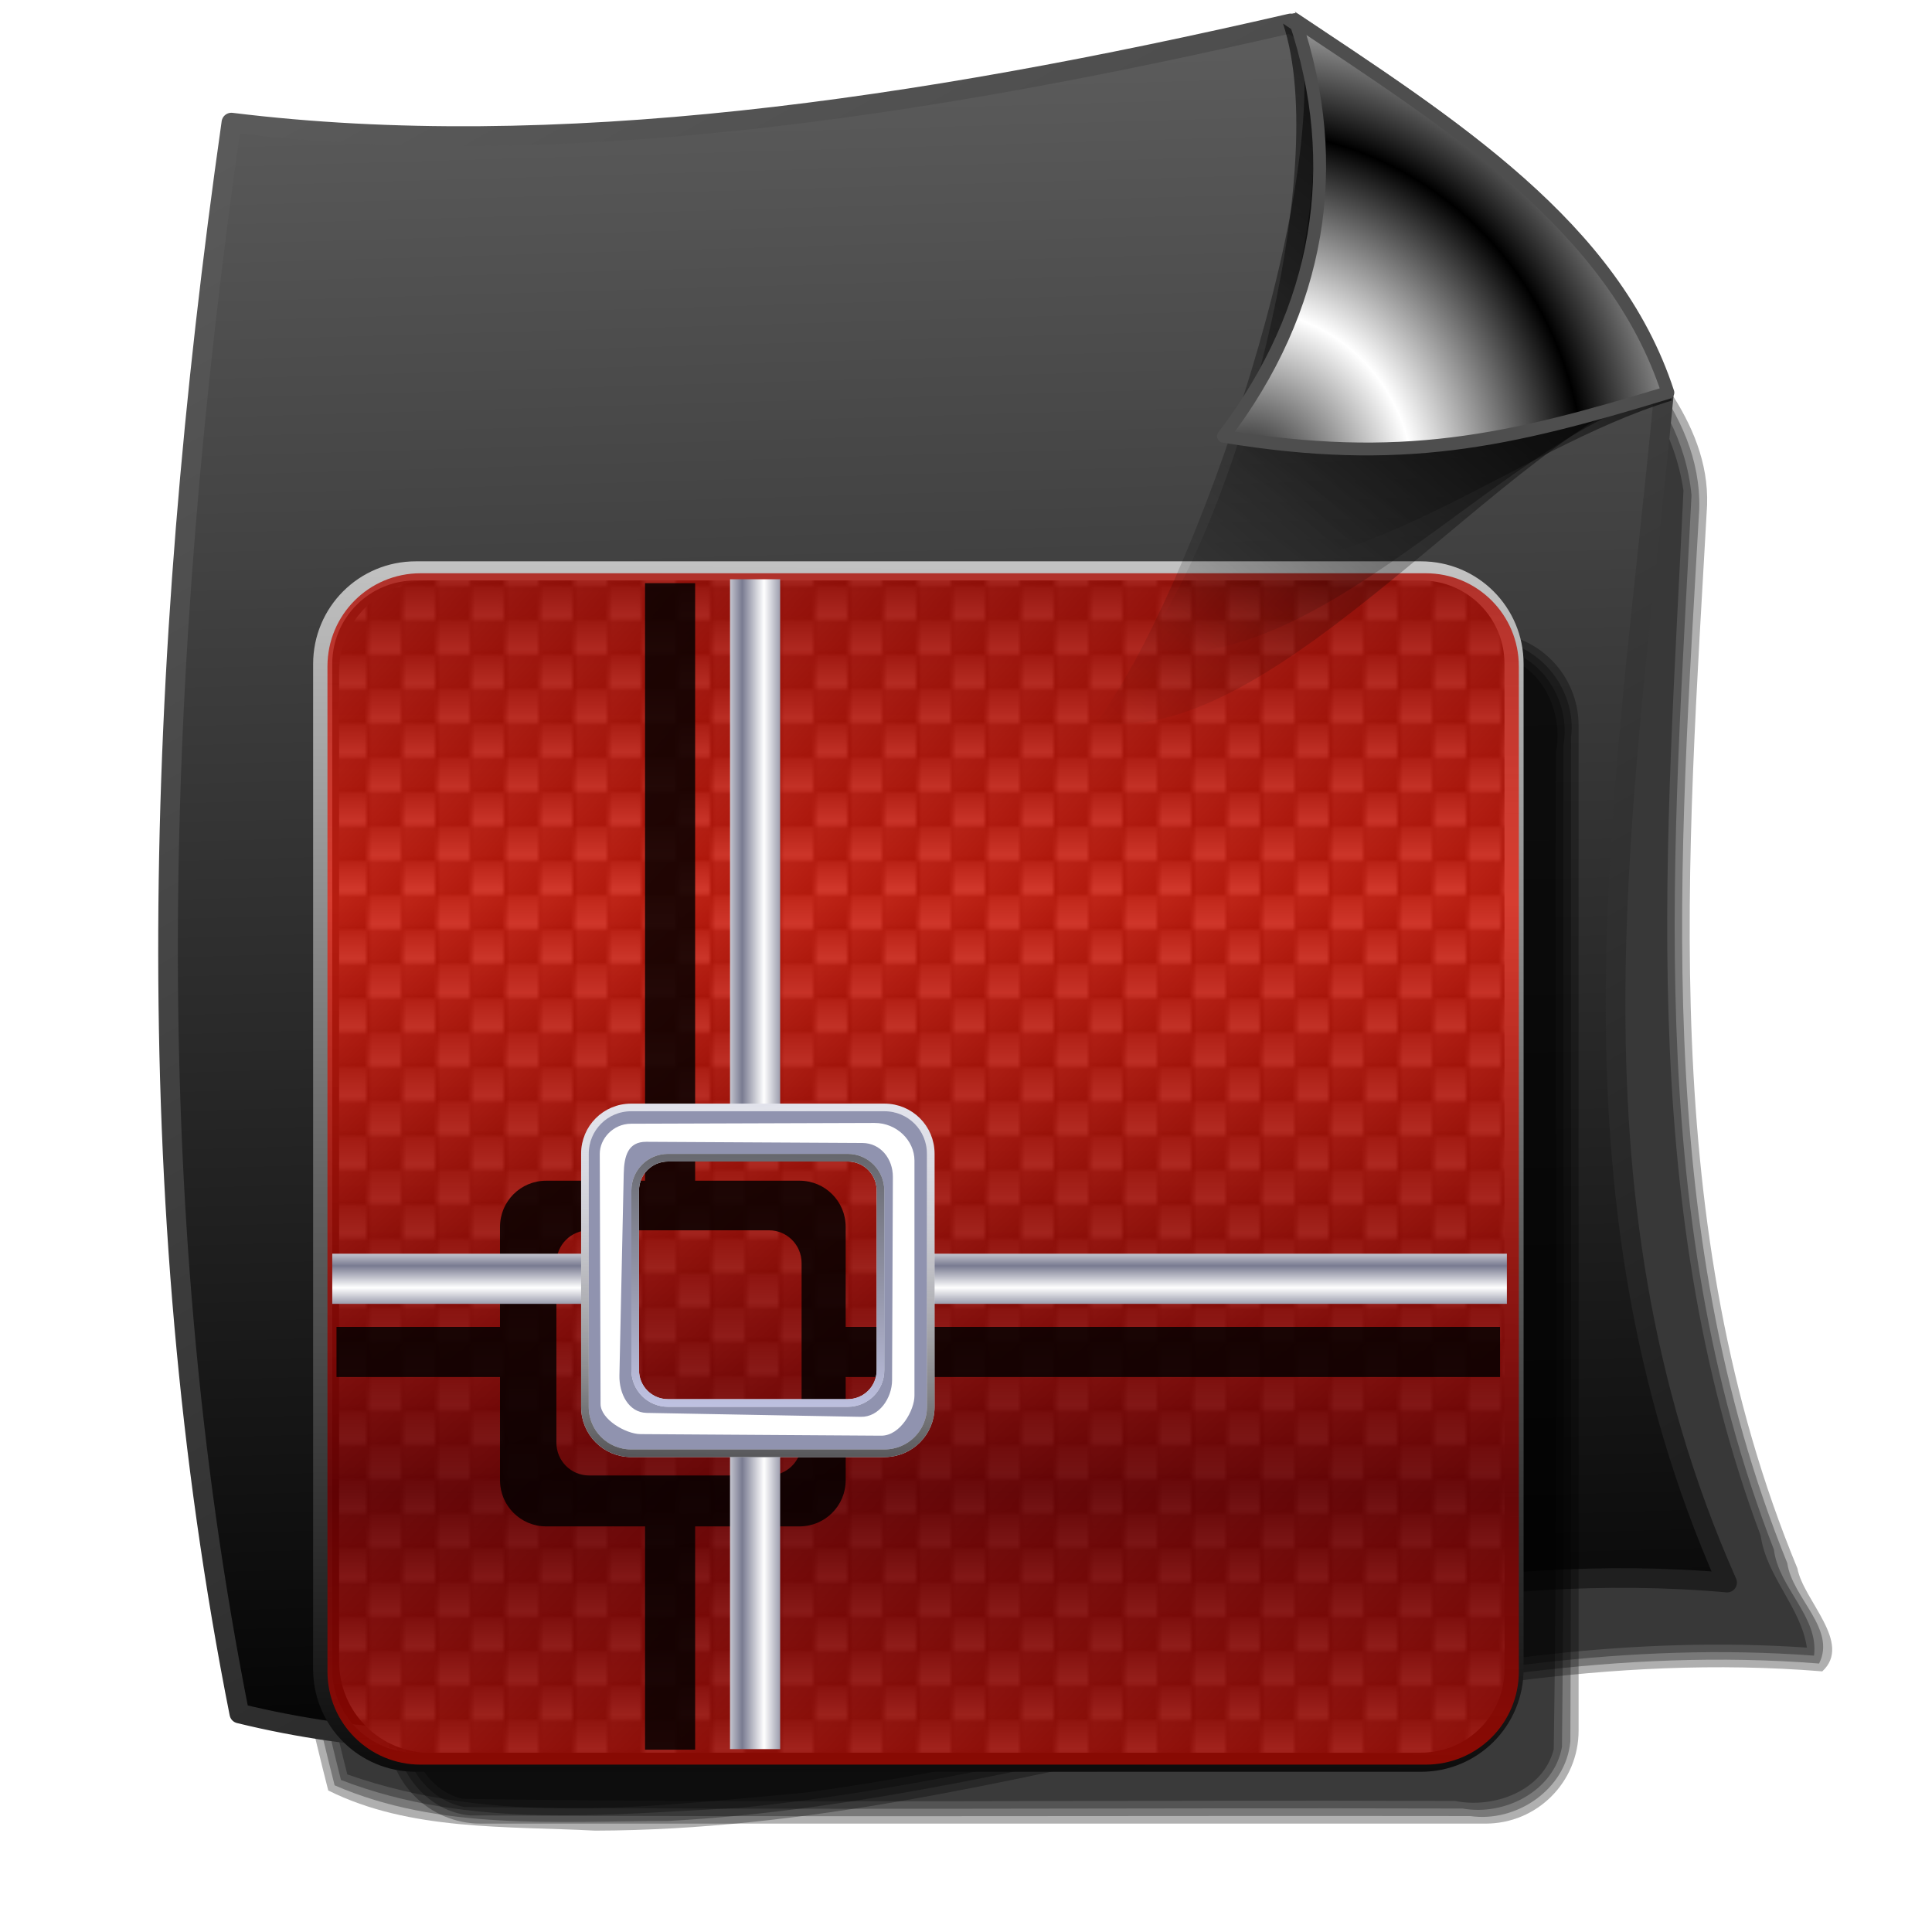 <?xml version="1.0" encoding="UTF-8" standalone="no"?>
<!-- Created with Inkscape (http://www.inkscape.org/) -->

<svg
   xmlns:dc="http://purl.org/dc/elements/1.1/"
   xmlns:cc="http://creativecommons.org/ns#"
   xmlns:rdf="http://www.w3.org/1999/02/22-rdf-syntax-ns#"
   xmlns:svg="http://www.w3.org/2000/svg"
   xmlns="http://www.w3.org/2000/svg"
   xmlns:xlink="http://www.w3.org/1999/xlink"
   xmlns:sodipodi="http://sodipodi.sourceforge.net/DTD/sodipodi-0.dtd"
   xmlns:inkscape="http://www.inkscape.org/namespaces/inkscape"
   id="svg2"
   inkscape:version="0.92.5 (2060ec1f9f, 2020-04-08)"
   width="256"
   height="256"
   sodipodi:docname="application-x-dwg.svg"
   version="1.1">
  <defs
     id="defs6">
    <linearGradient
       id="linearGradient4693">
      <stop
         id="stop4695"
         stop-color="#1f1f1f"
         stop-opacity="1" />
      <stop
         offset="1"
         id="stop4697"
         stop-color="#5a5a5a"
         stop-opacity="1" />
    </linearGradient>
    <linearGradient
       id="linearGradient3578">
      <stop
         id="stop3580"
         stop-color="#000000"
         stop-opacity="1" />
      <stop
         offset="1"
         id="stop3582"
         stop-color="#fffcfc"
         stop-opacity="1" />
    </linearGradient>
    <linearGradient
       id="linearGradient2284">
      <stop
         id="stop2290"
         stop-color="#000000"
         stop-opacity="1" />
      <stop
         id="stop2292"
         offset="1"
         stop-color="#5c5c5c"
         stop-opacity="1" />
    </linearGradient>
    <linearGradient
       id="linearGradient2768">
      <stop
         id="stop2770"
         stop-color="#000000"
         stop-opacity="0.637" />
      <stop
         id="stop2772"
         offset="1"
         stop-color="#000000"
         stop-opacity="0" />
    </linearGradient>
    <linearGradient
       id="linearGradient2776">
      <stop
         id="stop2778"
         stop-color="#000000"
         stop-opacity="0.682" />
      <stop
         id="stop2780"
         offset="1"
         stop-color="black"
         stop-opacity="0" />
    </linearGradient>
    <linearGradient
       id="linearGradient2784">
      <stop
         id="stop2786"
         stop-color="#000000"
         stop-opacity="0.853" />
      <stop
         id="stop2788"
         offset="1"
         stop-color="#000000"
         stop-opacity="0" />
    </linearGradient>
    <linearGradient
       id="linearGradient2843">
      <stop
         id="stop2845"
         stop-color="#000000"
         stop-opacity="1" />
      <stop
         id="stop2847"
         offset="1"
         stop-color="white"
         stop-opacity="1" />
    </linearGradient>
    <linearGradient
       inkscape:collect="always"
       xlink:href="#linearGradient2284"
       id="linearGradient4358"
       gradientUnits="userSpaceOnUse"
       gradientTransform="matrix(0.964,0,0,0.964,-0.882,-3.482)"
       x1="141.34"
       y1="252.2"
       x2="134.26"
       y2="9.01" />
    <linearGradient
       inkscape:collect="always"
       xlink:href="#linearGradient4693"
       id="linearGradient4360"
       gradientUnits="userSpaceOnUse"
       gradientTransform="matrix(0.964,0,0,0.964,-0.882,-3.482)"
       x1="176.83"
       y1="236.48"
       x2="52.49"
       y2="13.04" />
    <linearGradient
       inkscape:collect="always"
       xlink:href="#linearGradient2768"
       id="linearGradient4362"
       gradientUnits="userSpaceOnUse"
       gradientTransform="translate(2.727,101.996)"
       x1="227.38"
       y1="37.25"
       x2="158.17"
       y2="114.14" />
    <linearGradient
       inkscape:collect="always"
       xlink:href="#linearGradient2776"
       id="linearGradient4364"
       gradientUnits="userSpaceOnUse"
       gradientTransform="translate(1.091,103.632)"
       x1="224.81"
       y1="27.97"
       x2="168.54"
       y2="98.26" />
    <linearGradient
       inkscape:collect="always"
       xlink:href="#linearGradient2784"
       id="linearGradient4366"
       gradientUnits="userSpaceOnUse"
       x1="227.38"
       y1="132.29"
       x2="183.26"
       y2="183.27" />
    <radialGradient
       inkscape:collect="always"
       xlink:href="#linearGradient2843"
       id="radialGradient4368"
       gradientUnits="userSpaceOnUse"
       gradientTransform="matrix(0.755,0.04,-0.042,0.791,50.884,29.535)"
       spreadMethod="reflect"
       cx="176.72"
       cy="180.44"
       fx="176.72"
       fy="180.44"
       r="31.04" />
    <linearGradient
       id="linearGradient2760-7">
      <stop
         id="stop2762"
         stop-color="#82795b"
         stop-opacity="1" />
      <stop
         offset="0.25"
         id="stop2772-6"
         stop-color="#ddc995"
         stop-opacity="1" />
      <stop
         offset="0.5"
         id="stop2768"
         stop-color="#59410b"
         stop-opacity="1" />
      <stop
         id="stop2770-7"
         offset="0.75"
         stop-color="#2f2004"
         stop-opacity="1" />
      <stop
         id="stop2764"
         offset="1"
         stop-color="black"
         stop-opacity="1" />
    </linearGradient>
    <linearGradient
       inkscape:collect="always"
       id="linearGradient898">
      <stop
         id="stop894"
         stop-color="#ffffff"
         stop-opacity="1" />
      <stop
         offset="1"
         id="stop896"
         stop-color="#797b91"
         stop-opacity="1" />
    </linearGradient>
    <linearGradient
       inkscape:collect="always"
       id="linearGradient978">
      <stop
         id="stop974"
         stop-color="#fefefe"
         stop-opacity="1" />
      <stop
         offset="1"
         id="stop976"
         stop-color="#797b91"
         stop-opacity="1" />
    </linearGradient>
    <pattern
       patternTransform="matrix(-0.506,0,0,0.506,230.704,59.436)"
       id="pattern2528"
       xlink:href="#pattern2333"
       inkscape:collect="always" />
    <linearGradient
       inkscape:collect="always"
       id="linearGradient2420">
      <stop
         stop-opacity="1"
         stop-color="#c2c5e6"
         id="stop2416" />
      <stop
         stop-opacity="1"
         stop-color="#66676d"
         offset="1"
         id="stop2418" />
    </linearGradient>
    <linearGradient
       id="linearGradient2402"
       inkscape:collect="always">
      <stop
         stop-opacity="1"
         stop-color="#565659"
         id="stop2398" />
      <stop
         stop-opacity="0"
         stop-color="#cccccc"
         id="stop2400"
         offset="1" />
    </linearGradient>
    <linearGradient
       id="linearGradient851"
       inkscape:collect="always">
      <stop
         stop-opacity="1"
         stop-color="#000000"
         id="stop847" />
      <stop
         stop-opacity="1"
         stop-color="#c4c4c4"
         id="stop849"
         offset="1" />
    </linearGradient>
    <linearGradient
       id="linearGradient843"
       inkscape:collect="always">
      <stop
         stop-opacity="0.865"
         stop-color="#6d0001"
         id="stop839" />
      <stop
         stop-opacity="0.667"
         stop-color="#f91300"
         id="stop841"
         offset="1" />
    </linearGradient>
    <linearGradient
       spreadMethod="reflect"
       gradientTransform="matrix(-0.506,0,0,0.506,208.528,74.653)"
       gradientUnits="userSpaceOnUse"
       y2="88.37"
       x2="158.99"
       y1="243.2"
       x1="158.99"
       id="linearGradient845"
       xlink:href="#linearGradient843"
       inkscape:collect="always" />
    <linearGradient
       id="linearGradient3180">
      <stop
         stop-opacity="1"
         stop-color="#4c4c4d"
         id="stop3182" />
      <stop
         stop-opacity="1"
         stop-color="#262626"
         offset="1"
         id="stop3184" />
    </linearGradient>
    <linearGradient
       id="linearGradient3164">
      <stop
         stop-opacity="1"
         stop-color="#919090"
         id="stop3166" />
      <stop
         stop-opacity="1"
         stop-color="#464646"
         offset="1"
         id="stop3168" />
    </linearGradient>
    <linearGradient
       inkscape:collect="always"
       xlink:href="#linearGradient3164"
       id="linearGradient3170"
       x1="4.351"
       y1="9.958"
       x2="4.351"
       y2="-0.084"
       gradientUnits="userSpaceOnUse" />
    <linearGradient
       inkscape:collect="always"
       xlink:href="#linearGradient3164"
       id="linearGradient3178"
       x1="14.582"
       y1="20.501"
       x2="14.582"
       y2="9.849"
       gradientUnits="userSpaceOnUse"
       gradientTransform="matrix(1,0,0,0.996,0,0.082)" />
    <linearGradient
       inkscape:collect="always"
       xlink:href="#linearGradient3180"
       id="linearGradient3186"
       x1="20.08"
       y1="-0.126"
       x2="9.833"
       y2="9.958"
       gradientUnits="userSpaceOnUse" />
    <linearGradient
       inkscape:collect="always"
       xlink:href="#linearGradient3180"
       id="linearGradient3194"
       x1="9.916"
       y1="9.959"
       x2="-0.042"
       y2="20.17"
       gradientUnits="userSpaceOnUse"
       gradientTransform="matrix(0.983,0,0,1,-6.9158687e-4,0)" />
    <pattern
       id="pattern2333"
       patternTransform="translate(-43.188,-16.938)"
       height="17.793"
       width="17.646"
       patternUnits="userSpaceOnUse">
      <g
         id="g897"
         transform="matrix(0.877,0,0,0.877,0.037,0.11)">
        <rect
           fill-opacity="1"
           stroke="none"
           fill="#000000"
           stroke-opacity="1"
           y="-0.084"
           x="0"
           height="20.13"
           width="20.08"
           id="rect2384" />
        <rect
           fill-opacity="1"
           stroke="none"
           fill="url(#linearGradient3170)"
           stroke-opacity="1"
           y="-0.084"
           x="0"
           height="10.04"
           width="9.958"
           id="rect3156" />
        <rect
           fill-opacity="1"
           stroke="none"
           fill="url(#linearGradient3186)"
           stroke-opacity="1"
           id="rect3158"
           width="10.251"
           height="10.08"
           x="9.833"
           y="-0.126" />
        <rect
           fill-opacity="1"
           stroke="none"
           fill="url(#linearGradient3178)"
           stroke-opacity="1"
           y="9.958"
           x="9.791"
           height="10.209"
           width="10.251"
           id="rect3162" />
        <rect
           fill-opacity="1"
           stroke="none"
           fill="url(#linearGradient3194)"
           stroke-opacity="1"
           id="rect3160"
           width="9.958"
           height="10.209"
           x="-0.042"
           y="9.959" />
      </g>
    </pattern>
    <linearGradient
       gradientTransform="matrix(-0.506,0,0,0.506,208.211,67.693)"
       y2="10.396"
       x2="216.25"
       y1="351.02"
       x1="219.38"
       gradientUnits="userSpaceOnUse"
       id="linearGradient2345"
       xlink:href="#linearGradient851"
       inkscape:collect="always" />
    <linearGradient
       gradientTransform="matrix(0.271,0,0,0.506,-204.587,68.01)"
       spreadMethod="reflect"
       gradientUnits="userSpaceOnUse"
       y2="197.08"
       x2="153.89"
       y1="202.81"
       x1="153.89"
       id="linearGradient2374"
       xlink:href="#linearGradient978"
       inkscape:collect="always" />
    <linearGradient
       gradientTransform="matrix(0.25,0,0,0.506,72.213,-1.383)"
       spreadMethod="reflect"
       y2="197.08"
       x2="153.89"
       y1="202.81"
       x1="153.89"
       gradientUnits="userSpaceOnUse"
       id="linearGradient2378"
       xlink:href="#linearGradient898"
       inkscape:collect="always" />
    <linearGradient
       spreadMethod="reflect"
       y2="197.08"
       x2="153.89"
       y1="202.81"
       x1="153.89"
       gradientTransform="matrix(0.151,0,0,0.506,182.703,-1.383)"
       gradientUnits="userSpaceOnUse"
       id="linearGradient2390"
       xlink:href="#linearGradient898"
       inkscape:collect="always" />
    <linearGradient
       gradientTransform="matrix(-0.506,0,0,0.506,208.844,68.01)"
       gradientUnits="userSpaceOnUse"
       y2="153.97"
       x2="214.68"
       y1="247.65"
       x1="216.37"
       id="linearGradient2404"
       xlink:href="#linearGradient2402"
       inkscape:collect="always" />
    <linearGradient
       gradientTransform="matrix(-0.506,0,0,0.506,208.844,68.01)"
       gradientUnits="userSpaceOnUse"
       y2="166.6"
       x2="227.84"
       y1="236.6"
       x1="230.58"
       id="linearGradient2414"
       xlink:href="#linearGradient2420"
       inkscape:collect="always" />
    <filter
       color-interpolation-filters="sRGB"
       height="1.072"
       y="-0.036"
       width="1.072"
       x="-0.036"
       id="filter2440"
       inkscape:collect="always">
      <feGaussianBlur
         id="feGaussianBlur2442"
         stdDeviation="1.232"
         inkscape:collect="always" />
    </filter>
    <linearGradient
       spreadMethod="reflect"
       y2="197.08"
       x2="153.89"
       y1="202.81"
       x1="153.89"
       gradientTransform="matrix(0.132,0,0,0.506,-86.745,68.01)"
       gradientUnits="userSpaceOnUse"
       id="linearGradient2481"
       xlink:href="#linearGradient898"
       inkscape:collect="always" />
    <filter
       color-interpolation-filters="sRGB"
       height="1.048"
       y="-0.024"
       width="1.048"
       x="-0.024"
       id="filter2520"
       inkscape:collect="always">
      <feGaussianBlur
         id="feGaussianBlur2522"
         stdDeviation="3.051"
         inkscape:collect="always" />
    </filter>
    <filter
       color-interpolation-filters="sRGB"
       height="1.109"
       y="-0.055"
       width="1.133"
       x="-0.067"
       id="filter914"
       inkscape:collect="always">
      <feGaussianBlur
         id="feGaussianBlur916"
         stdDeviation="5.941"
         inkscape:collect="always" />
    </filter>
    <clipPath
       id="clipPath918"
       clipPathUnits="userSpaceOnUse">
      <g
         stroke-width="1.867"
         fill-opacity="1"
         stroke="none"
         filter="url(#filter914)"
         fill="#ffffff"
         font-family="'DejaVu Serif'"
         font-size="358.55"
         font-variant="normal"
         letter-spacing="0"
         font-stretch="normal"
         font-weight="normal"
         line-height="1.25"
         word-spacing="0"
         font-style="normal"
         transform="translate(2.874015e-6)"
         id="g922"
         aria-label="F">
        <path
           stroke-width="1.867"
           fill-opacity="1"
           fill="#ffffff"
           inkscape:connector-curvature="0"
           id="path920"
           d="M 36.219,279.621 V 261.064 H 69.482 V 36.972 H 36.219 V 18.24 H 250.156 v 58.124 h -21.534 V 39.773 H 105.022 V 127.309 H 194.308 V 94.571 h 21.534 V 181.406 H 194.308 V 148.668 H 105.022 V 261.064 H 146.864 v 18.558 z" />
      </g>
    </clipPath>
    <filter
       inkscape:collect="always"
       style="color-interpolation-filters:sRGB"
       id="filter1024"
       x="-0.012"
       width="1.025"
       y="-0.012"
       height="1.023">
      <feGaussianBlur
         inkscape:collect="always"
         stdDeviation="1.117"
         id="feGaussianBlur1026" />
    </filter>
  </defs>
  <sodipodi:namedview
     pagecolor="#ff0000"
     bordercolor="#666666"
     borderopacity="1"
     objecttolerance="10"
     gridtolerance="10"
     guidetolerance="10"
     inkscape:pageopacity="0"
     inkscape:pageshadow="2"
     inkscape:window-width="1920"
     inkscape:window-height="1056"
     id="namedview4"
     showgrid="false"
     inkscape:zoom="3.4023438"
     inkscape:cx="128"
     inkscape:cy="128"
     inkscape:window-x="0"
     inkscape:window-y="0"
     inkscape:window-maximized="1"
     inkscape:current-layer="svg2" />
  <g
     id="g1018"
     style="fill:#000000;fill-opacity:0.313;filter:url(#filter1024)"
     transform="matrix(1,0,0.056,1,270.078,5.29)">
    <g
       id="g1011"
       style="fill:#000000;fill-opacity:0.313">
      <path
         style="fill:#000000;fill-opacity:0.313;fill-rule:evenodd;stroke:none;stroke-width:1.283"
         inkscape:connector-curvature="0"
         d="m -103.463,6.844 c -44.131,9.731 -89.694,17.348 -135.056,12.018 -4.81,5.035 -2.784,13.576 -4.548,19.969 -7.911,64.052 -9.187,129.603 3.494,193.127 10.523,5.394 23.37,4.703 35.059,5.32 55.524,-0.134 107.982,-25.661 163.791,-21.103 4.271,-3.758 -1.978,-9.373 -2.53,-13.644 -16.207,-45.279 -9.281,-94.294 -4.076,-140.928 0.987,-11.173 -7.483,-20.189 -14.151,-28.136 -10.794,-11.251 -23.993,-19.956 -37.344,-27.677 -1.546,0.351 -3.092,0.703 -4.638,1.054 z"
         id="path2824" />
      <path
         style="fill:#000000;fill-opacity:0.313;fill-rule:evenodd;stroke:none;stroke-width:1.283"
         d="m -103.24,7.818 c -44.127,9.83 -89.78,17.165 -134.965,12.191 -4.485,6.733 -2.223,15.476 -4.357,22.985 -7.438,62.437 -8.414,126.397 3.872,188.282 13.618,6.058 29.271,4.741 43.912,4.722 51.706,-2.774 101.341,-25 153.688,-20.861 2.589,-4.585 -3.055,-8.659 -3.466,-13.305 -15.713,-44.968 -9.037,-93.466 -3.846,-139.648 1.122,-13.206 -9.643,-23.299 -17.922,-32.095 -9.794,-9.162 -21.097,-16.527 -32.662,-23.238 -1.418,0.322 -2.836,0.645 -4.254,0.967 z"
         id="path995"
         inkscape:connector-curvature="0" />
      <path
         style="fill:#000000;fill-opacity:0.313;fill-rule:evenodd;stroke:none;stroke-width:1.283"
         d="m -103.02,8.793 c -44.041,9.883 -89.603,17.002 -134.721,12.355 -4.004,7.694 -1.94,16.818 -4.181,25.007 -7.078,61.209 -7.849,123.769 4.113,184.411 16.692,6.606 35.084,4.553 52.611,3.699 48.068,-4.724 94.619,-23.838 143.498,-20.174 0.962,-5.129 -4.195,-8.972 -4.529,-14.061 C -61.302,154.88 -54.228,106.456 -49.322,60.332 -49.852,46.064 -62.058,36.003 -71.49,26.844 -80.007,19.626 -89.503,13.526 -99.15,7.914 -100.44,8.207 -101.73,8.5 -103.02,8.793 Z"
         id="path999"
         inkscape:connector-curvature="0" />
      <path
         style="fill:#000000;fill-opacity:0.313;fill-rule:evenodd;stroke:none;stroke-width:1.283"
         d="m -102.799,9.768 c -43.928,9.951 -89.418,16.797 -134.402,12.547 -3.527,8.866 -1.895,18.774 -4.181,28 -6.613,59.621 -7.124,120.455 4.451,179.513 19.44,6.997 40.472,4.192 60.604,2.4 44.573,-5.957 88.199,-22.35 133.742,-19.199 -0.478,-5.311 -4.831,-9.419 -5.289,-14.82 C -62.159,153.296 -55.037,105.536 -50.354,59.715 -51.728,44.577 -64.985,34.466 -75.355,24.969 -82.848,19.019 -91.02,13.81 -99.316,8.977 c -1.161,0.264 -2.322,0.527 -3.482,0.791 z"
         id="path1003"
         inkscape:connector-curvature="0" />
    </g>
  </g>
  <path
     style="fill:url(#linearGradient4358);fill-opacity:1;fill-rule:evenodd;stroke:url(#linearGradient4360);stroke-width:2.602;stroke-linecap:round;stroke-linejoin:round;stroke-miterlimit:4;stroke-dasharray:none;stroke-opacity:1"
     stroke-miterlimit="4"
     inkscape:connector-curvature="0"
     d="M 30.66,16.243 C 73.43,21.504 121.278,14.579 171.023,3.1 191.812,16.982 213.265,30.465 220.439,52.516 215.478,104.911 205.632,157.306 228.85,209.701 163.663,203.843 95.847,242.791 31.712,227.049 18.202,159.103 20.396,88.385 30.66,16.243 Z"
     id="path1873"
     sodipodi:nodetypes="cccccc" />
  <g
     transform="matrix(-0.506,0,0,0.506,275.04,96.136)"
     style="fill:#000000;fill-opacity:0.309"
     id="g950">
    <g
       style="fill:#000000;fill-opacity:0.309"
       id="g943">
      <path
         style="opacity:1;fill:#000000;fill-opacity:0.309;stroke:none;stroke-width:5;stroke-linecap:round;stroke-linejoin:round;stroke-miterlimit:4;stroke-dasharray:none;stroke-dashoffset:0;stroke-opacity:1"
         d="m 154.548,-24.318 h 263.122 c 13.504,0 24.375,10.871 24.375,24.375 V 263.179 c 0,13.504 -10.871,24.375 -24.375,24.375 H 154.548 c -13.504,0 -24.375,-10.871 -24.375,-24.375 V 0.057 c 0,-13.504 10.871,-24.375 24.375,-24.375 z"
         id="path2524"
         inkscape:connector-curvature="0"
         stroke-miterlimit="4" />
      <path
         inkscape:connector-curvature="0"
         id="path927"
         d="m 153.99,-22.336 c -13.076,-0.134 -23.459,12.788 -21.84,25.393 0.123,87.651 -0.244,175.458 0.182,263.012 1.207,12.589 14.152,21.245 26.215,19.51 87.302,-0.118 174.758,0.236 261.963,-0.176 12.624,-1.174 21.284,-14.153 19.559,-26.223 -0.123,-87.318 0.244,-174.792 -0.182,-262.012 -1.224,-12.553 -14.142,-21.274 -26.217,-19.51 -86.543,0.004 -173.221,-0.008 -259.68,0.006 z"
         style="opacity:1;fill:#000000;fill-opacity:0.309;stroke:none;stroke-width:5;stroke-linecap:round;stroke-linejoin:round;stroke-miterlimit:4;stroke-dasharray:none;stroke-dashoffset:0;stroke-opacity:1" />
      <path
         inkscape:connector-curvature="0"
         id="path931"
         d="m 416.021,-20.576 c -88.055,0.569 -176.23,-0.084 -264.256,0.332 -11.78,1.333 -19.653,13.971 -17.637,25.299 0.25,87.468 -0.519,174.981 0.397,262.422 2.144,11.573 14.986,18.104 26.02,16.123 87.122,-0.246 174.287,0.505 261.383,-0.387 11.574,-2.12 18.172,-14.991 16.163,-26.031 -0.252,-87.133 0.522,-174.311 -0.399,-261.416 -1.842,-9.832 -11.906,-16.758 -21.67,-16.342 z"
         style="opacity:1;fill:#000000;fill-opacity:0.309;stroke:none;stroke-width:5;stroke-linecap:round;stroke-linejoin:round;stroke-miterlimit:4;stroke-dasharray:none;stroke-dashoffset:0;stroke-opacity:1" />
      <path
         inkscape:connector-curvature="0"
         id="path935"
         d="m 416.059,-18.602 c -88.501,0.709 -177.054,-0.366 -265.525,0.553 -10.942,2.292 -16.518,14.771 -14.423,25.1 0.347,87.009 -0.746,174.077 0.572,261.043 2.765,10.901 15.644,15.579 25.859,13.525 86.647,-0.335 173.349,0.714 259.957,-0.548 10.994,-2.739 15.664,-15.634 13.611,-25.885 -0.326,-86.625 0.705,-173.299 -0.541,-259.889 -2.109,-8.481 -10.97,-14.259 -19.51,-13.898 z"
         style="opacity:1;fill:#000000;fill-opacity:0.309;stroke:none;stroke-width:5;stroke-linecap:round;stroke-linejoin:round;stroke-miterlimit:4;stroke-dasharray:none;stroke-dashoffset:0;stroke-opacity:1" />
    </g>
  </g>
  <g
     id="g982">
    <path
       stroke-miterlimit="4"
       d="M 188.196,76.87 H 57.078 c -6.729,0 -12.146,5.417 -12.146,12.146 V 220.134 c 0,6.729 5.417,12.146 12.146,12.146 H 188.196 c 6.729,0 12.146,-5.417 12.146,-12.146 V 89.016 c 0,-6.729 -5.417,-12.146 -12.146,-12.146 z"
       id="path855"
       inkscape:connector-curvature="0"
       style="opacity:1;fill:url(#pattern2528);fill-opacity:1;stroke:none;stroke-width:2.491;stroke-linecap:round;stroke-linejoin:round;stroke-miterlimit:4;stroke-dasharray:none;stroke-dashoffset:0;stroke-opacity:1" />
    <path
       stroke-miterlimit="4"
       d="M 188.281,75.645 H 55.095 c -6.835,0 -12.338,5.503 -12.338,12.338 V 221.168 c 0,6.835 5.503,12.338 12.338,12.338 H 188.281 c 6.835,0 12.338,-5.503 12.338,-12.338 V 87.982 c 0,-6.835 -5.503,-12.338 -12.338,-12.338 z"
       id="path2343"
       inkscape:connector-curvature="0"
       style="opacity:1;fill:none;fill-opacity:1;stroke:url(#linearGradient2345);stroke-width:2.531;stroke-linecap:round;stroke-linejoin:round;stroke-miterlimit:4;stroke-dasharray:none;stroke-dashoffset:0;stroke-opacity:1" />
    <path
       stroke-miterlimit="4"
       inkscape:connector-curvature="0"
       id="rect836"
       d="M 188.914,75.961 H 55.728 c -6.835,0 -12.338,5.503 -12.338,12.338 V 221.484 c 0,6.835 5.503,12.338 12.338,12.338 H 188.914 c 6.835,0 12.338,-5.503 12.338,-12.338 V 88.299 c 0,-6.835 -5.503,-12.338 -12.338,-12.338 z"
       style="opacity:1;fill:url(#linearGradient845);fill-opacity:1;stroke:none;stroke-width:2.531;stroke-linecap:round;stroke-linejoin:round;stroke-miterlimit:4;stroke-dasharray:none;stroke-dashoffset:0;stroke-opacity:1" />
    <rect
       transform="scale(-1,1)"
       stroke-miterlimit="4"
       y="166.122"
       x="-199.67"
       height="6.646"
       width="83.082"
       id="rect2366"
       style="opacity:1;fill:url(#linearGradient2374);fill-opacity:1;stroke:none;stroke-width:1.009;stroke-linecap:round;stroke-linejoin:round;stroke-miterlimit:4;stroke-dasharray:none;stroke-dashoffset:0;stroke-opacity:1" />
    <path
       transform="matrix(-0.506,0,0,0.506,206.003,71.367)"
       stroke-miterlimit="4"
       sodipodi:nodetypes="ccssccccssccccssccccsscccasssssssa"
       inkscape:connector-curvature="0"
       id="rect2392"
       d="M 225.085,11.662 V 168.145 h -27.318 c -6.706,0 -12.105,5.399 -12.105,12.105 v 26.184 H 14.305 v 13.125 H 185.661 v 27.008 c 0,6.706 5.399,12.105 12.105,12.105 h 27.318 v 58.465 h 13.125 v -58.465 h 25.871 c 6.706,0 12.105,-5.399 12.105,-12.105 v -27.008 h 42.818 v -13.125 H 276.187 V 180.251 c 0,-6.706 -5.399,-12.105 -12.105,-12.105 h -25.871 V 11.662 Z M 205.794,181.13 h 47.037 c 4.757,0 8.586,3.829 8.586,8.586 v 47.039 c 0,4.757 -3.829,8.586 -8.586,8.586 h -47.037 c -4.757,0 -8.586,-3.829 -8.586,-8.586 v -47.039 c 0,-4.757 3.829,-8.586 8.586,-8.586 z"
       style="opacity:1;fill:#000000;fill-opacity:0.824;stroke:none;stroke-width:1.359;stroke-linecap:round;stroke-linejoin:round;stroke-miterlimit:4;stroke-dasharray:none;stroke-dashoffset:0;stroke-opacity:1;filter:url(#filter2520)" />
    <rect
       stroke-miterlimit="4"
       transform="matrix(0,1,1,0,0,0)"
       id="rect2376"
       width="76.69"
       height="6.646"
       x="76.752"
       y="96.732"
       style="opacity:1;fill:url(#linearGradient2378);fill-opacity:1;stroke:none;stroke-width:0.969;stroke-linecap:round;stroke-linejoin:round;stroke-miterlimit:4;stroke-dasharray:none;stroke-dashoffset:0;stroke-opacity:1" />
    <rect
       stroke-miterlimit="4"
       y="96.732"
       x="185.447"
       height="6.646"
       width="46.319"
       id="rect2388"
       transform="matrix(0,1,1,0,0,0)"
       style="opacity:1;fill:url(#linearGradient2390);fill-opacity:1;stroke:none;stroke-width:0.753;stroke-linecap:round;stroke-linejoin:round;stroke-miterlimit:4;stroke-dasharray:none;stroke-dashoffset:0;stroke-opacity:1" />
    <rect
       transform="scale(-1,1)"
       stroke-miterlimit="4"
       id="rect2479"
       width="40.331"
       height="6.646"
       x="-84.356"
       y="166.122"
       style="opacity:1;fill:url(#linearGradient2481);fill-opacity:1;stroke:none;stroke-width:0.703;stroke-linecap:round;stroke-linejoin:round;stroke-miterlimit:4;stroke-dasharray:none;stroke-dashoffset:0;stroke-opacity:1" />
    <path
       stroke-miterlimit="4"
       inkscape:connector-curvature="0"
       id="rect2380"
       d="m 117.201,146.741 c 3.395,0 6.127,2.733 6.127,6.127 v 33.567 c 0,3.395 -2.733,6.127 -6.127,6.127 H 83.634 c -3.395,0 -6.127,-2.733 -6.127,-6.127 v -33.567 c 0,-3.395 2.733,-6.127 6.127,-6.127 z m -4.879,6.66 H 88.513 c -2.408,0 -4.346,1.938 -4.346,4.346 v 23.81 c 0,2.408 1.938,4.346 4.346,4.346 h 23.809 c 2.408,0 4.346,-1.938 4.346,-4.346 v -23.81 c 0,-2.408 -1.938,-4.346 -4.346,-4.346 z"
       style="opacity:1;fill:#9093af;fill-opacity:1;stroke:#e2e3ec;stroke-width:1.012;stroke-linecap:round;stroke-linejoin:round;stroke-miterlimit:4;stroke-dasharray:none;stroke-dashoffset:0;stroke-opacity:1" />
    <path
       stroke-miterlimit="4"
       sodipodi:nodetypes="sssssssss"
       d="m 117.201,146.741 c 3.395,0 6.127,2.733 6.127,6.127 v 33.567 c 0,3.395 -2.733,6.127 -6.127,6.127 H 83.634 c -3.395,0 -6.127,-2.733 -6.127,-6.127 v -33.567 c 0,-3.395 2.733,-6.127 6.127,-6.127 z"
       id="path2396"
       inkscape:connector-curvature="0"
       style="opacity:1;fill:none;fill-opacity:1;stroke:url(#linearGradient2404);stroke-width:1.012;stroke-linecap:round;stroke-linejoin:round;stroke-miterlimit:4;stroke-dasharray:none;stroke-dashoffset:0;stroke-opacity:1" />
    <path
       stroke-miterlimit="4"
       sodipodi:nodetypes="asssssssa"
       d="M 112.322,153.401 H 88.513 c -2.408,0 -4.346,1.938 -4.346,4.346 v 23.81 c 0,2.408 1.938,4.346 4.346,4.346 h 23.809 c 2.408,0 4.346,-1.938 4.346,-4.346 v -23.81 c 0,-2.408 -1.938,-4.346 -4.346,-4.346 z"
       id="path2406"
       inkscape:connector-curvature="0"
       style="opacity:1;fill:none;fill-opacity:1;stroke:url(#linearGradient2414);stroke-width:1.012;stroke-linecap:round;stroke-linejoin:round;stroke-miterlimit:4;stroke-dasharray:none;stroke-dashoffset:0;stroke-opacity:1" />
    <path
       transform="matrix(-0.506,0,0,0.506,206.003,71.367)"
       stroke-miterlimit="4"
       sodipodi:nodetypes="ssssssssssssssssss"
       d="m 178.113,153.021 c -5.781,-0.019 -10.461,4.577 -10.461,9.845 v 61.59 c 0,3.726 3.653,10.494 8.715,10.461 l 63.026,-0.411 c 3.829,-0.025 10.449,-3.857 10.461,-7.893 l 0.206,-65.494 c 0.012,-3.932 -3.451,-7.877 -8.201,-7.893 z m 3.165,5.246 56.593,-0.308 c 4.757,-0.026 5.812,3.625 5.914,8.38 l 1.13,52.793 c 0.102,4.756 -2.391,9.732 -7.147,9.819 l -56.08,1.028 c -4.756,0.087 -8.157,-4.857 -8.175,-9.613 l -0.206,-53.204 c -0.018,-4.757 3.213,-8.868 7.969,-8.894 z"
       id="path2422"
       inkscape:connector-curvature="0"
       style="opacity:1;fill:#ffffff;fill-opacity:1;stroke:none;stroke-width:2;stroke-linecap:round;stroke-linejoin:round;stroke-miterlimit:4;stroke-dasharray:none;stroke-dashoffset:0;stroke-opacity:1;filter:url(#filter2440)" />
  </g>
  <g
     id="g2792"
     transform="matrix(0.964,0,0,0.964,-5.613,-108.096)">
    <path
       style="fill:url(#linearGradient4362);fill-opacity:1;fill-rule:evenodd;stroke:none"
       inkscape:connector-curvature="0"
       sodipodi:nodetypes="cccc"
       id="path2766"
       d="m 156.539,211.366 c 13.285,-17.449 34.021,-77.541 27.272,-97.632 21.569,14.403 43.827,28.392 51.271,51.27 -22.058,6.721 -54.135,50.394 -78.542,46.362 z" />
    <path
       style="fill:url(#linearGradient4364);fill-opacity:1;fill-rule:evenodd;stroke:none"
       inkscape:connector-curvature="0"
       d="m 162.538,201.548 c 13.285,-17.449 26.385,-66.087 19.636,-86.178 21.569,14.403 43.827,28.392 51.271,51.271 -22.058,6.721 -46.499,38.94 -70.906,34.908 z"
       id="path2764"
       sodipodi:nodetypes="cccc" />
    <path
       style="fill:url(#linearGradient4366);fill-opacity:1;fill-rule:evenodd;stroke:none"
       inkscape:connector-curvature="0"
       sodipodi:nodetypes="cccc"
       id="path1877"
       d="m 167.447,190.094 c 13.285,-17.449 23.658,-54.088 16.908,-74.179 21.569,14.403 43.827,28.392 51.271,51.271 -22.058,6.721 -43.771,26.941 -68.179,22.908 z" />
    <path
       style="fill:url(#radialGradient4368);fill-opacity:1;fill-rule:evenodd;stroke:#4e4e4e;stroke-width:1.764;stroke-linecap:butt;stroke-linejoin:round;stroke-miterlimit:4;stroke-dasharray:none;stroke-opacity:1"
       stroke-miterlimit="4"
       inkscape:connector-curvature="0"
       d="m 173.992,172.095 c 13.285,-17.449 16.567,-37.179 9.818,-57.27 21.569,14.403 43.827,28.392 51.271,51.271 -22.058,6.721 -36.681,10.032 -61.088,6 z"
       id="path1875"
       sodipodi:nodetypes="cccc" />
  </g>
</svg>
